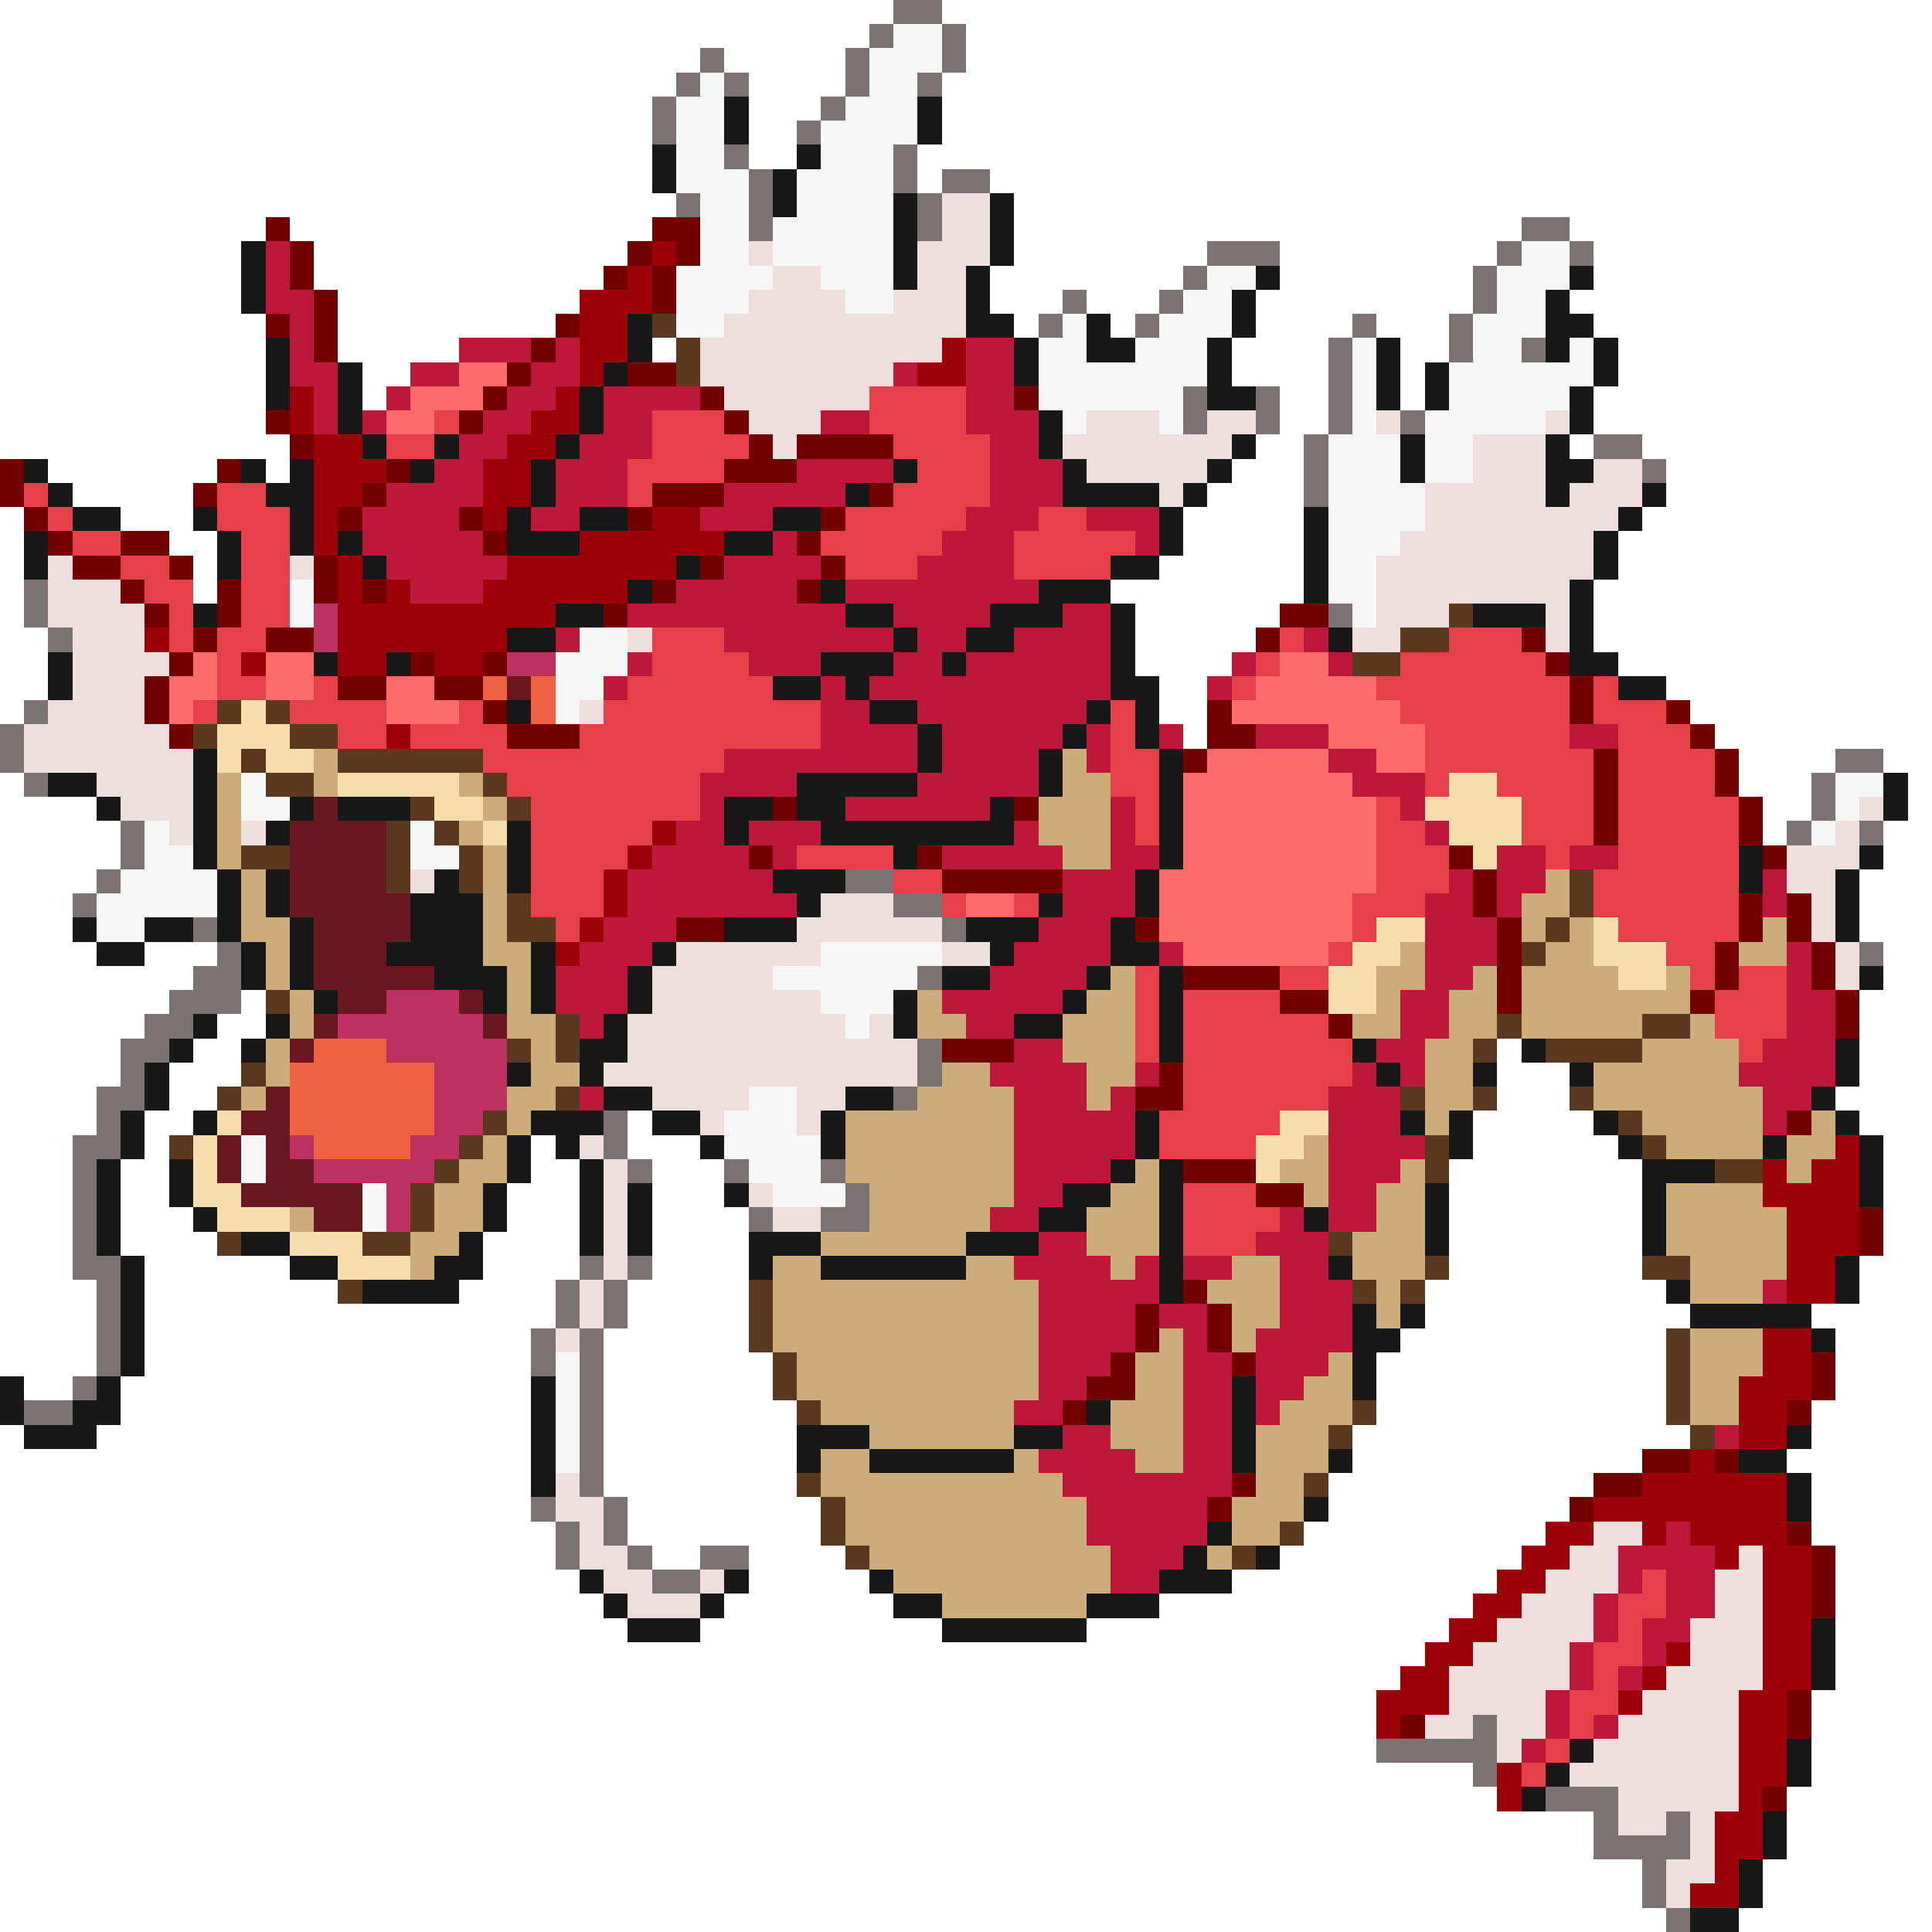 <svg xmlns="http://www.w3.org/2000/svg" viewBox="0 -0.5 80 80" shape-rendering="crispEdges">
<path stroke="#7b7373" d="M37 0h2M36 1h1M39 1h1M29 2h1M35 2h1M39 2h1M28 3h1M30 3h1M35 3h1M38 3h1M27 4h1M34 4h1M27 5h1M33 5h1M30 6h1M37 6h1M31 7h1M37 7h1M39 7h2M28 8h1M31 8h1M38 8h1M31 9h1M38 9h1M63 9h2M50 10h3M62 10h1M65 10h1M49 11h1M61 11h1M44 12h1M48 12h1M61 12h1M43 13h1M47 13h1M56 13h1M60 13h1M55 14h1M60 14h1M63 14h1M55 15h1M49 16h1M52 16h1M55 16h1M49 17h1M52 17h1M55 17h1M58 17h1M54 18h1M66 18h2M54 19h1M68 19h1M54 20h1M1 24h1M1 25h1M55 25h1M2 26h1M1 29h1M0 30h1M0 31h1M76 31h2M1 32h1M75 32h1M75 33h1M5 34h1M74 34h1M77 34h1M5 35h1M4 36h1M35 36h2M3 37h1M37 37h2M8 38h1M39 38h1M9 39h1M77 39h1M8 40h2M38 40h1M7 41h3M6 42h2M5 43h2M38 43h1M5 44h1M38 44h1M4 45h2M37 45h1M4 46h1M25 46h1M3 47h2M25 47h1M3 48h1M26 48h1M30 48h1M34 48h1M3 49h1M35 49h1M3 50h1M31 50h1M34 50h2M3 51h1M3 52h2M24 52h1M26 52h1M4 53h1M23 53h1M25 53h1M4 54h1M23 54h1M25 54h1M4 55h1M22 55h1M24 55h1M4 56h1M22 56h1M24 56h1M3 57h1M24 57h1M1 58h2M24 58h1M24 59h1M24 60h1M24 61h1M22 62h1M25 62h1M23 63h1M25 63h1M23 64h1M26 64h1M29 64h2M27 65h2M61 71h1M57 72h5M61 73h1M64 74h3M66 75h1M69 75h1M66 76h4M68 77h1M68 78h1M69 79h1" />
<path stroke="#f6f6f6" d="M37 1h2M36 2h3M29 3h1M36 3h2M28 4h2M35 4h3M28 5h2M34 5h4M28 6h2M34 6h3M28 7h3M33 7h4M29 8h2M33 8h4M29 9h2M32 9h5M29 10h2M32 10h5M63 10h2M28 11h4M34 11h3M50 11h2M62 11h3M28 12h3M35 12h2M49 12h2M62 12h2M28 13h2M44 13h1M48 13h3M61 13h3M43 14h2M47 14h3M56 14h1M61 14h2M65 14h1M43 15h7M56 15h1M60 15h6M43 16h6M56 16h1M60 16h5M44 17h1M48 17h1M56 17h1M59 17h5M55 18h3M59 18h2M55 19h3M59 19h2M55 20h4M55 21h4M55 22h3M55 23h2M12 24h1M55 24h2M12 25h1M56 25h1M24 26h2M23 27h3M23 28h2M23 29h1M10 32h1M76 32h2M10 33h2M76 33h1M6 34h1M17 34h1M75 34h1M6 35h2M17 35h2M5 36h4M4 37h5M4 38h2M34 39h5M32 40h6M34 41h3M35 42h1M31 45h2M30 46h3M10 47h1M30 47h4M10 48h1M31 48h3M15 49h1M32 49h3M15 50h1M23 56h1M23 57h1M23 58h1M23 59h1M23 60h1" />
<path stroke="#181818" d="M30 4h1M38 4h1M30 5h1M38 5h1M27 6h1M33 6h1M27 7h1M32 7h1M32 8h1M37 8h1M41 8h1M37 9h1M41 9h1M10 10h1M37 10h1M41 10h1M10 11h1M37 11h1M40 11h1M52 11h1M65 11h1M10 12h1M40 12h1M51 12h1M64 12h1M26 13h1M40 13h2M45 13h1M51 13h1M64 13h2M11 14h1M26 14h1M42 14h1M45 14h2M50 14h1M57 14h1M64 14h1M66 14h1M11 15h1M14 15h1M25 15h1M42 15h1M50 15h1M57 15h1M59 15h1M66 15h1M11 16h1M14 16h1M24 16h1M50 16h2M57 16h1M59 16h1M65 16h1M14 17h1M24 17h1M43 17h1M65 17h1M15 18h1M18 18h1M23 18h1M43 18h1M51 18h1M58 18h1M64 18h1M1 19h1M10 19h1M12 19h1M17 19h1M22 19h1M37 19h1M44 19h1M50 19h1M58 19h1M64 19h2M2 20h1M11 20h2M22 20h1M35 20h1M44 20h4M49 20h1M64 20h1M68 20h1M3 21h2M8 21h1M12 21h1M21 21h1M24 21h2M32 21h2M48 21h1M54 21h1M67 21h1M1 22h1M9 22h1M12 22h1M14 22h1M21 22h3M30 22h2M48 22h1M54 22h1M66 22h1M1 23h1M9 23h1M15 23h1M28 23h1M46 23h2M54 23h1M66 23h1M26 24h1M34 24h1M43 24h3M54 24h1M65 24h1M8 25h1M23 25h2M35 25h2M41 25h3M46 25h1M61 25h3M65 25h1M21 26h2M37 26h1M40 26h2M46 26h1M55 26h1M65 26h1M2 27h1M13 27h1M16 27h1M34 27h3M39 27h1M46 27h1M65 27h2M2 28h1M32 28h2M35 28h1M46 28h2M67 28h2M21 29h1M36 29h2M45 29h1M47 29h1M38 30h1M44 30h1M47 30h1M8 31h1M38 31h1M43 31h1M48 31h1M2 32h2M8 32h1M33 32h5M43 32h1M48 32h1M78 32h1M4 33h1M8 33h1M12 33h1M14 33h3M30 33h2M33 33h2M41 33h1M48 33h1M78 33h1M8 34h1M11 34h1M21 34h1M30 34h1M34 34h8M48 34h1M8 35h1M21 35h1M37 35h1M48 35h1M72 35h1M77 35h1M9 36h1M11 36h1M18 36h1M21 36h1M32 36h3M47 36h1M72 36h1M76 36h1M9 37h1M11 37h1M17 37h3M33 37h1M43 37h1M47 37h1M76 37h1M3 38h1M6 38h2M9 38h1M12 38h1M17 38h3M30 38h3M40 38h3M46 38h1M76 38h1M4 39h2M10 39h1M12 39h1M16 39h4M22 39h1M27 39h1M41 39h1M46 39h2M10 40h1M12 40h1M18 40h3M22 40h1M26 40h1M39 40h2M45 40h1M48 40h1M77 40h1M13 41h1M20 41h1M22 41h1M26 41h1M37 41h1M44 41h1M48 41h1M8 42h1M11 42h1M25 42h1M37 42h1M42 42h2M48 42h1M7 43h1M10 43h1M24 43h2M48 43h1M56 43h1M63 43h1M76 43h1M6 44h1M21 44h1M24 44h1M57 44h1M61 44h1M65 44h1M76 44h1M6 45h1M25 45h2M35 45h2M75 45h1M5 46h1M8 46h1M22 46h3M27 46h2M34 46h1M47 46h1M58 46h1M60 46h1M66 46h1M76 46h1M5 47h1M21 47h1M23 47h1M29 47h1M34 47h1M47 47h1M60 47h1M67 47h1M73 47h1M77 47h1M4 48h1M7 48h1M21 48h1M24 48h1M46 48h1M48 48h1M68 48h3M77 48h1M4 49h1M7 49h1M20 49h1M24 49h1M26 49h1M30 49h1M44 49h2M48 49h1M59 49h1M68 49h1M77 49h1M4 50h1M8 50h1M20 50h1M24 50h1M26 50h1M43 50h2M48 50h1M54 50h1M59 50h1M68 50h1M4 51h1M10 51h2M19 51h1M24 51h1M26 51h1M31 51h3M40 51h3M48 51h1M59 51h1M68 51h1M5 52h1M12 52h2M18 52h2M31 52h1M34 52h6M48 52h1M55 52h1M76 52h1M5 53h1M15 53h4M48 53h1M69 53h1M76 53h1M5 54h1M56 54h1M58 54h1M70 54h5M5 55h1M56 55h2M75 55h1M5 56h1M56 56h1M0 57h1M4 57h1M22 57h1M51 57h1M56 57h1M0 58h1M3 58h2M22 58h1M45 58h1M51 58h1M1 59h3M22 59h1M33 59h3M42 59h2M51 59h1M74 59h1M22 60h1M33 60h1M36 60h6M51 60h1M55 60h1M72 60h2M22 61h1M74 61h1M54 62h1M74 62h1M50 63h1M49 64h1M52 64h1M24 65h1M30 65h1M36 65h1M48 65h3M25 66h1M29 66h1M37 66h2M45 66h3M26 67h3M39 67h6M75 67h1M75 68h1M75 69h1M65 72h1M74 72h1M64 73h1M74 73h1M63 74h1M73 75h1M73 76h1M72 77h1M72 78h1M70 79h2" />
<path stroke="#eedede" d="M39 8h2M39 9h2M31 10h1M38 10h3M32 11h2M38 11h2M31 12h4M37 12h3M30 13h10M29 14h10M29 15h8M30 16h6M31 17h3M45 17h3M50 17h2M57 17h1M64 17h1M32 18h1M44 18h7M61 18h3M45 19h5M61 19h3M66 19h2M48 20h1M59 20h5M65 20h3M59 21h8M58 22h8M2 23h1M12 23h1M57 23h9M2 24h3M57 24h8M2 25h4M57 25h3M64 25h1M3 26h3M26 26h1M56 26h2M64 26h1M3 27h4M3 28h3M2 29h4M24 29h1M1 30h6M1 31h7M4 32h4M5 33h3M77 33h1M7 34h1M10 34h1M76 34h1M74 35h3M17 36h1M74 36h2M34 37h3M75 37h1M33 38h6M75 38h1M28 39h6M39 39h2M76 39h1M27 40h5M76 40h1M27 41h7M26 42h9M36 42h1M26 43h12M25 44h13M27 45h4M33 45h2M29 46h1M33 46h1M24 47h1M25 48h1M25 49h1M31 49h1M25 50h1M32 50h2M25 51h1M25 52h1M24 53h1M24 54h1M23 55h1M23 61h1M23 62h2M24 63h1M66 63h2M24 64h2M65 64h2M72 64h1M25 65h2M29 65h1M64 65h3M71 65h2M26 66h3M63 66h3M71 66h2M62 67h4M70 67h3M61 68h4M70 68h3M60 69h5M69 69h4M60 70h4M68 70h4M59 71h2M62 71h2M67 71h5M62 72h1M66 72h6M65 73h7M67 74h5M67 75h2M70 75h1M70 76h1M69 77h2M69 78h1" />
<path stroke="#730000" d="M11 9h1M27 9h2M12 10h1M26 10h1M28 10h1M12 11h1M25 11h1M27 11h1M13 12h1M27 12h1M11 13h1M13 13h1M23 13h1M13 14h1M22 14h1M21 15h1M26 15h2M20 16h1M29 16h1M42 16h1M11 17h1M19 17h1M30 17h1M12 18h1M31 18h1M33 18h4M0 19h1M9 19h1M16 19h1M30 19h3M0 20h1M8 20h1M15 20h1M27 20h3M36 20h1M1 21h1M14 21h1M19 21h1M26 21h1M34 21h1M2 22h1M5 22h2M20 22h1M33 22h1M3 23h2M7 23h1M13 23h1M29 23h1M34 23h1M5 24h1M9 24h1M13 24h1M15 24h1M27 24h1M33 24h1M6 25h1M9 25h1M25 25h1M53 25h2M8 26h1M11 26h2M52 26h1M63 26h1M7 27h1M17 27h1M20 27h1M64 27h1M6 28h1M14 28h2M18 28h2M65 28h1M6 29h1M20 29h1M50 29h1M65 29h1M69 29h1M7 30h1M21 30h3M50 30h2M70 30h1M49 31h1M66 31h1M71 31h1M66 32h1M71 32h1M32 33h1M42 33h1M66 33h1M72 33h1M66 34h1M72 34h1M31 35h1M38 35h1M60 35h1M73 35h1M39 36h5M61 36h1M61 37h1M72 37h1M74 37h1M28 38h2M47 38h1M62 38h1M72 38h1M74 38h1M62 39h1M71 39h1M75 39h1M49 40h4M62 40h1M71 40h1M75 40h1M53 41h2M62 41h1M70 41h1M76 41h1M55 42h1M76 42h1M39 43h3M48 44h1M47 45h2M74 46h1M49 48h3M52 49h2M77 50h1M77 51h1M49 53h1M47 54h1M50 54h1M47 55h1M50 55h1M46 56h1M51 56h1M75 56h1M45 57h2M75 57h1M44 58h1M74 58h1M68 60h2M71 60h1M51 61h1M66 61h2M50 62h1M65 62h1M74 63h1M75 64h1M75 65h1M75 66h1M74 70h1M58 71h1M74 71h1M73 74h1" />
<path stroke="#bd1839" d="M11 10h1M11 11h1M11 12h2M12 13h1M12 14h1M19 14h3M23 14h1M40 14h2M12 15h2M17 15h2M22 15h2M37 15h1M40 15h2M13 16h1M16 16h1M21 16h2M25 16h4M40 16h2M13 17h1M15 17h1M20 17h2M25 17h2M34 17h2M40 17h3M19 18h2M24 18h3M41 18h2M18 19h2M23 19h3M33 19h4M41 19h3M16 20h4M23 20h3M30 20h5M41 20h3M15 21h4M22 21h2M29 21h3M40 21h3M45 21h3M15 22h5M32 22h1M39 22h3M47 22h1M16 23h5M30 23h4M38 23h4M17 24h3M28 24h5M35 24h8M26 25h9M37 25h4M44 25h2M23 26h1M30 26h7M38 26h2M42 26h4M54 26h1M26 27h1M31 27h3M37 27h2M40 27h6M51 27h1M55 27h1M25 28h1M34 28h1M36 28h10M50 28h1M34 29h2M38 29h7M34 30h4M39 30h5M45 30h1M48 30h1M52 30h3M65 30h2M30 31h8M39 31h4M45 31h1M55 31h2M29 32h4M38 32h5M56 32h3M29 33h1M35 33h6M46 33h1M58 33h1M28 34h2M31 34h3M42 34h1M46 34h1M59 34h1M27 35h4M32 35h1M39 35h5M46 35h2M62 35h2M65 35h2M26 36h6M44 36h3M60 36h1M62 36h2M73 36h1M26 37h7M44 37h3M59 37h2M62 37h1M73 37h1M25 38h3M43 38h3M59 38h3M24 39h3M42 39h4M48 39h1M59 39h3M74 39h1M23 40h3M41 40h4M59 40h2M74 40h1M23 41h3M39 41h5M58 41h2M74 41h2M24 42h1M40 42h2M58 42h2M74 42h2M42 43h2M57 43h2M73 43h3M41 44h4M47 44h1M56 44h1M58 44h1M72 44h4M24 45h1M42 45h3M46 45h1M55 45h3M73 45h2M42 46h5M55 46h3M73 46h1M42 47h5M55 47h4M42 48h4M55 48h3M42 49h2M55 49h2M41 50h2M53 50h1M55 50h2M43 51h2M52 51h3M42 52h4M47 52h1M49 52h2M53 52h2M43 53h5M53 53h3M73 53h1M43 54h4M48 54h2M53 54h3M43 55h4M49 55h1M52 55h4M43 56h3M49 56h2M52 56h3M43 57h2M49 57h2M52 57h2M42 58h2M49 58h2M52 58h1M44 59h2M49 59h2M71 59h1M43 60h4M49 60h2M44 61h7M45 62h5M45 63h5M69 63h1M46 64h3M67 64h4M46 65h2M67 65h1M69 65h2M66 66h1M69 66h2M66 67h1M68 67h2M65 68h1M68 68h1M65 69h1M67 69h1M64 70h1M64 71h1M66 71h1M63 72h1" />
<path stroke="#9c0008" d="M27 10h1M26 11h1M24 12h3M24 13h2M24 14h2M39 14h1M24 15h1M38 15h2M12 16h1M23 16h1M12 17h1M22 17h2M13 18h2M21 18h2M13 19h3M20 19h2M13 20h2M20 20h2M13 21h1M20 21h1M27 21h2M13 22h1M24 22h6M14 23h1M21 23h7M14 24h1M16 24h1M20 24h6M14 25h9M6 26h1M14 26h7M10 27h1M14 27h2M18 27h2M16 30h1M27 34h1M26 35h1M25 36h1M25 37h1M24 38h1M23 39h1M76 47h1M73 48h1M75 48h2M73 49h4M74 50h3M74 51h3M74 52h2M74 53h2M73 55h2M73 56h2M72 57h3M72 58h2M72 59h2M70 60h1M68 61h6M66 62h8M64 63h2M68 63h1M70 63h4M63 64h2M71 64h1M73 64h2M62 65h2M73 65h2M61 66h2M73 66h2M60 67h2M73 67h2M59 68h2M69 68h1M73 68h2M58 69h2M68 69h1M73 69h2M57 70h3M67 70h1M72 70h2M57 71h1M72 71h2M72 72h2M62 73h1M72 73h2M62 74h1M72 74h1M71 75h2M71 76h2M71 77h1M70 78h2" />
<path stroke="#5a3920" d="M27 13h1M28 14h1M28 15h1M60 25h1M58 26h2M56 27h2M9 29h1M11 29h1M8 30h1M12 30h2M10 31h1M14 31h6M11 32h2M20 32h1M17 33h1M21 33h1M16 34h1M18 34h1M10 35h2M16 35h1M19 35h1M16 36h1M19 36h1M65 36h1M21 37h1M65 37h1M21 38h2M64 38h1M63 39h1M11 41h1M23 42h1M62 42h1M68 42h2M21 43h1M23 43h1M61 43h1M64 43h4M10 44h1M9 45h1M23 45h1M58 45h1M61 45h1M65 45h1M20 46h1M67 46h1M7 47h1M19 47h1M59 47h1M68 47h1M18 48h1M59 48h1M71 48h2M17 49h1M17 50h1M9 51h1M15 51h2M55 51h1M59 52h1M68 52h2M14 53h1M31 53h1M56 53h1M58 53h1M31 54h1M31 55h1M69 55h1M32 56h1M69 56h1M32 57h1M69 57h1M33 58h1M56 58h1M69 58h1M55 59h1M70 59h1M33 61h1M54 61h1M34 62h1M34 63h1M53 63h1M35 64h1M51 64h1" />
<path stroke="#ff6a6a" d="M19 15h2M17 16h3M16 17h2M8 27h1M11 27h2M53 27h2M7 28h2M11 28h2M16 28h2M52 28h5M7 29h1M16 29h3M51 29h7M55 30h4M50 31h5M57 31h2M49 32h7M49 33h8M49 34h8M49 35h8M48 36h9M40 37h2M48 37h8M48 38h8M49 39h6" />
<path stroke="#e6414a" d="M36 16h4M18 17h1M27 17h3M36 17h4M16 18h2M27 18h4M37 18h4M26 19h4M38 19h3M1 20h1M9 20h2M26 20h1M37 20h4M2 21h1M9 21h3M35 21h5M43 21h2M3 22h2M10 22h2M34 22h5M42 22h5M5 23h2M10 23h2M35 23h3M42 23h4M6 24h2M10 24h2M7 25h1M10 25h2M7 26h1M9 26h2M27 26h3M53 26h1M60 26h3M9 27h1M27 27h4M52 27h1M58 27h6M9 28h2M13 28h1M26 28h6M51 28h1M57 28h8M66 28h1M8 29h1M12 29h4M19 29h1M25 29h9M46 29h1M58 29h7M66 29h3M14 30h2M17 30h4M24 30h10M46 30h1M59 30h6M67 30h3M20 31h10M46 31h2M59 31h7M67 31h4M21 32h8M46 32h2M59 32h1M62 32h4M67 32h4M22 33h7M47 33h1M57 33h1M63 33h3M67 33h5M22 34h5M47 34h1M57 34h2M63 34h3M67 34h5M22 35h4M33 35h4M57 35h3M64 35h1M67 35h5M22 36h3M37 36h2M57 36h3M66 36h6M22 37h3M39 37h1M42 37h1M56 37h3M66 37h6M23 38h1M56 38h1M67 38h5M55 39h1M69 39h2M47 40h1M53 40h2M70 40h1M72 40h2M47 41h1M49 41h4M71 41h3M47 42h1M49 42h6M71 42h3M47 43h1M49 43h7M72 43h1M49 44h7M49 45h6M48 46h5M48 47h4M49 49h3M49 50h4M49 51h3M68 65h1M67 66h2M67 67h1M66 68h2M66 69h1M65 70h2M65 71h1M64 72h1M63 73h1" />
<path stroke="#bd3162" d="M13 25h1M13 26h1M21 27h2M16 41h3M14 42h6M16 43h5M18 44h3M18 45h3M18 46h2M12 47h1M17 47h2M13 48h5M16 49h1M16 50h1" />
<path stroke="#ee6241" d="M20 28h1M22 28h1M22 29h1M13 43h3M12 44h6M12 45h6M12 46h6M13 47h4" />
<path stroke="#6a1820" d="M21 28h1M13 33h1M12 34h4M12 35h4M12 36h4M12 37h5M13 38h4M13 39h3M13 40h5M14 41h2M19 41h1M13 42h1M20 42h1M12 43h1M11 45h1M10 46h2M9 47h1M11 47h1M9 48h1M11 48h2M10 49h5M13 50h2" />
<path stroke="#f6deac" d="M10 29h1M9 30h3M9 31h1M11 31h2M14 32h5M60 32h2M18 33h2M59 33h4M20 34h1M60 34h3M61 35h1M57 38h2M66 38h1M56 39h2M66 39h3M55 40h2M67 40h2M55 41h2M9 46h1M53 46h2M8 47h1M52 47h2M8 48h1M52 48h1M8 49h2M9 50h3M12 51h3M14 52h3" />
<path stroke="#cdac7b" d="M13 31h1M44 31h1M9 32h1M13 32h1M19 32h1M44 32h2M9 33h1M20 33h1M43 33h3M9 34h1M19 34h1M43 34h3M9 35h1M20 35h1M44 35h2M10 36h1M20 36h1M64 36h1M10 37h1M20 37h1M63 37h2M10 38h2M20 38h1M63 38h1M65 38h1M73 38h1M11 39h1M20 39h2M58 39h1M64 39h2M72 39h2M11 40h1M21 40h1M46 40h1M57 40h2M61 40h1M63 40h4M69 40h1M12 41h1M21 41h1M38 41h1M45 41h2M57 41h1M60 41h2M63 41h7M12 42h1M21 42h2M38 42h2M44 42h3M56 42h2M60 42h2M63 42h5M70 42h1M11 43h1M22 43h1M44 43h3M59 43h2M68 43h4M11 44h1M22 44h2M39 44h2M45 44h2M59 44h2M66 44h6M10 45h1M21 45h2M38 45h4M45 45h1M59 45h2M66 45h7M21 46h1M35 46h7M59 46h1M68 46h5M75 46h1M20 47h1M35 47h7M54 47h1M69 47h4M74 47h2M19 48h2M35 48h7M47 48h1M53 48h2M58 48h1M74 48h1M18 49h2M36 49h6M46 49h2M54 49h1M57 49h2M69 49h4M12 50h1M18 50h2M36 50h5M45 50h3M57 50h2M69 50h5M17 51h2M34 51h6M45 51h3M56 51h3M69 51h5M17 52h1M32 52h2M40 52h2M46 52h1M51 52h2M56 52h3M70 52h4M32 53h11M50 53h3M57 53h1M70 53h3M32 54h11M51 54h2M57 54h1M32 55h11M48 55h1M51 55h1M70 55h3M33 56h10M47 56h2M55 56h1M70 56h3M33 57h10M47 57h2M54 57h2M70 57h2M34 58h8M46 58h3M53 58h3M70 58h2M36 59h6M46 59h3M52 59h3M34 60h2M42 60h1M47 60h2M52 60h3M34 61h10M52 61h2M35 62h10M51 62h3M35 63h10M51 63h2M36 64h10M50 64h1M37 65h9M39 66h6" />
</svg>